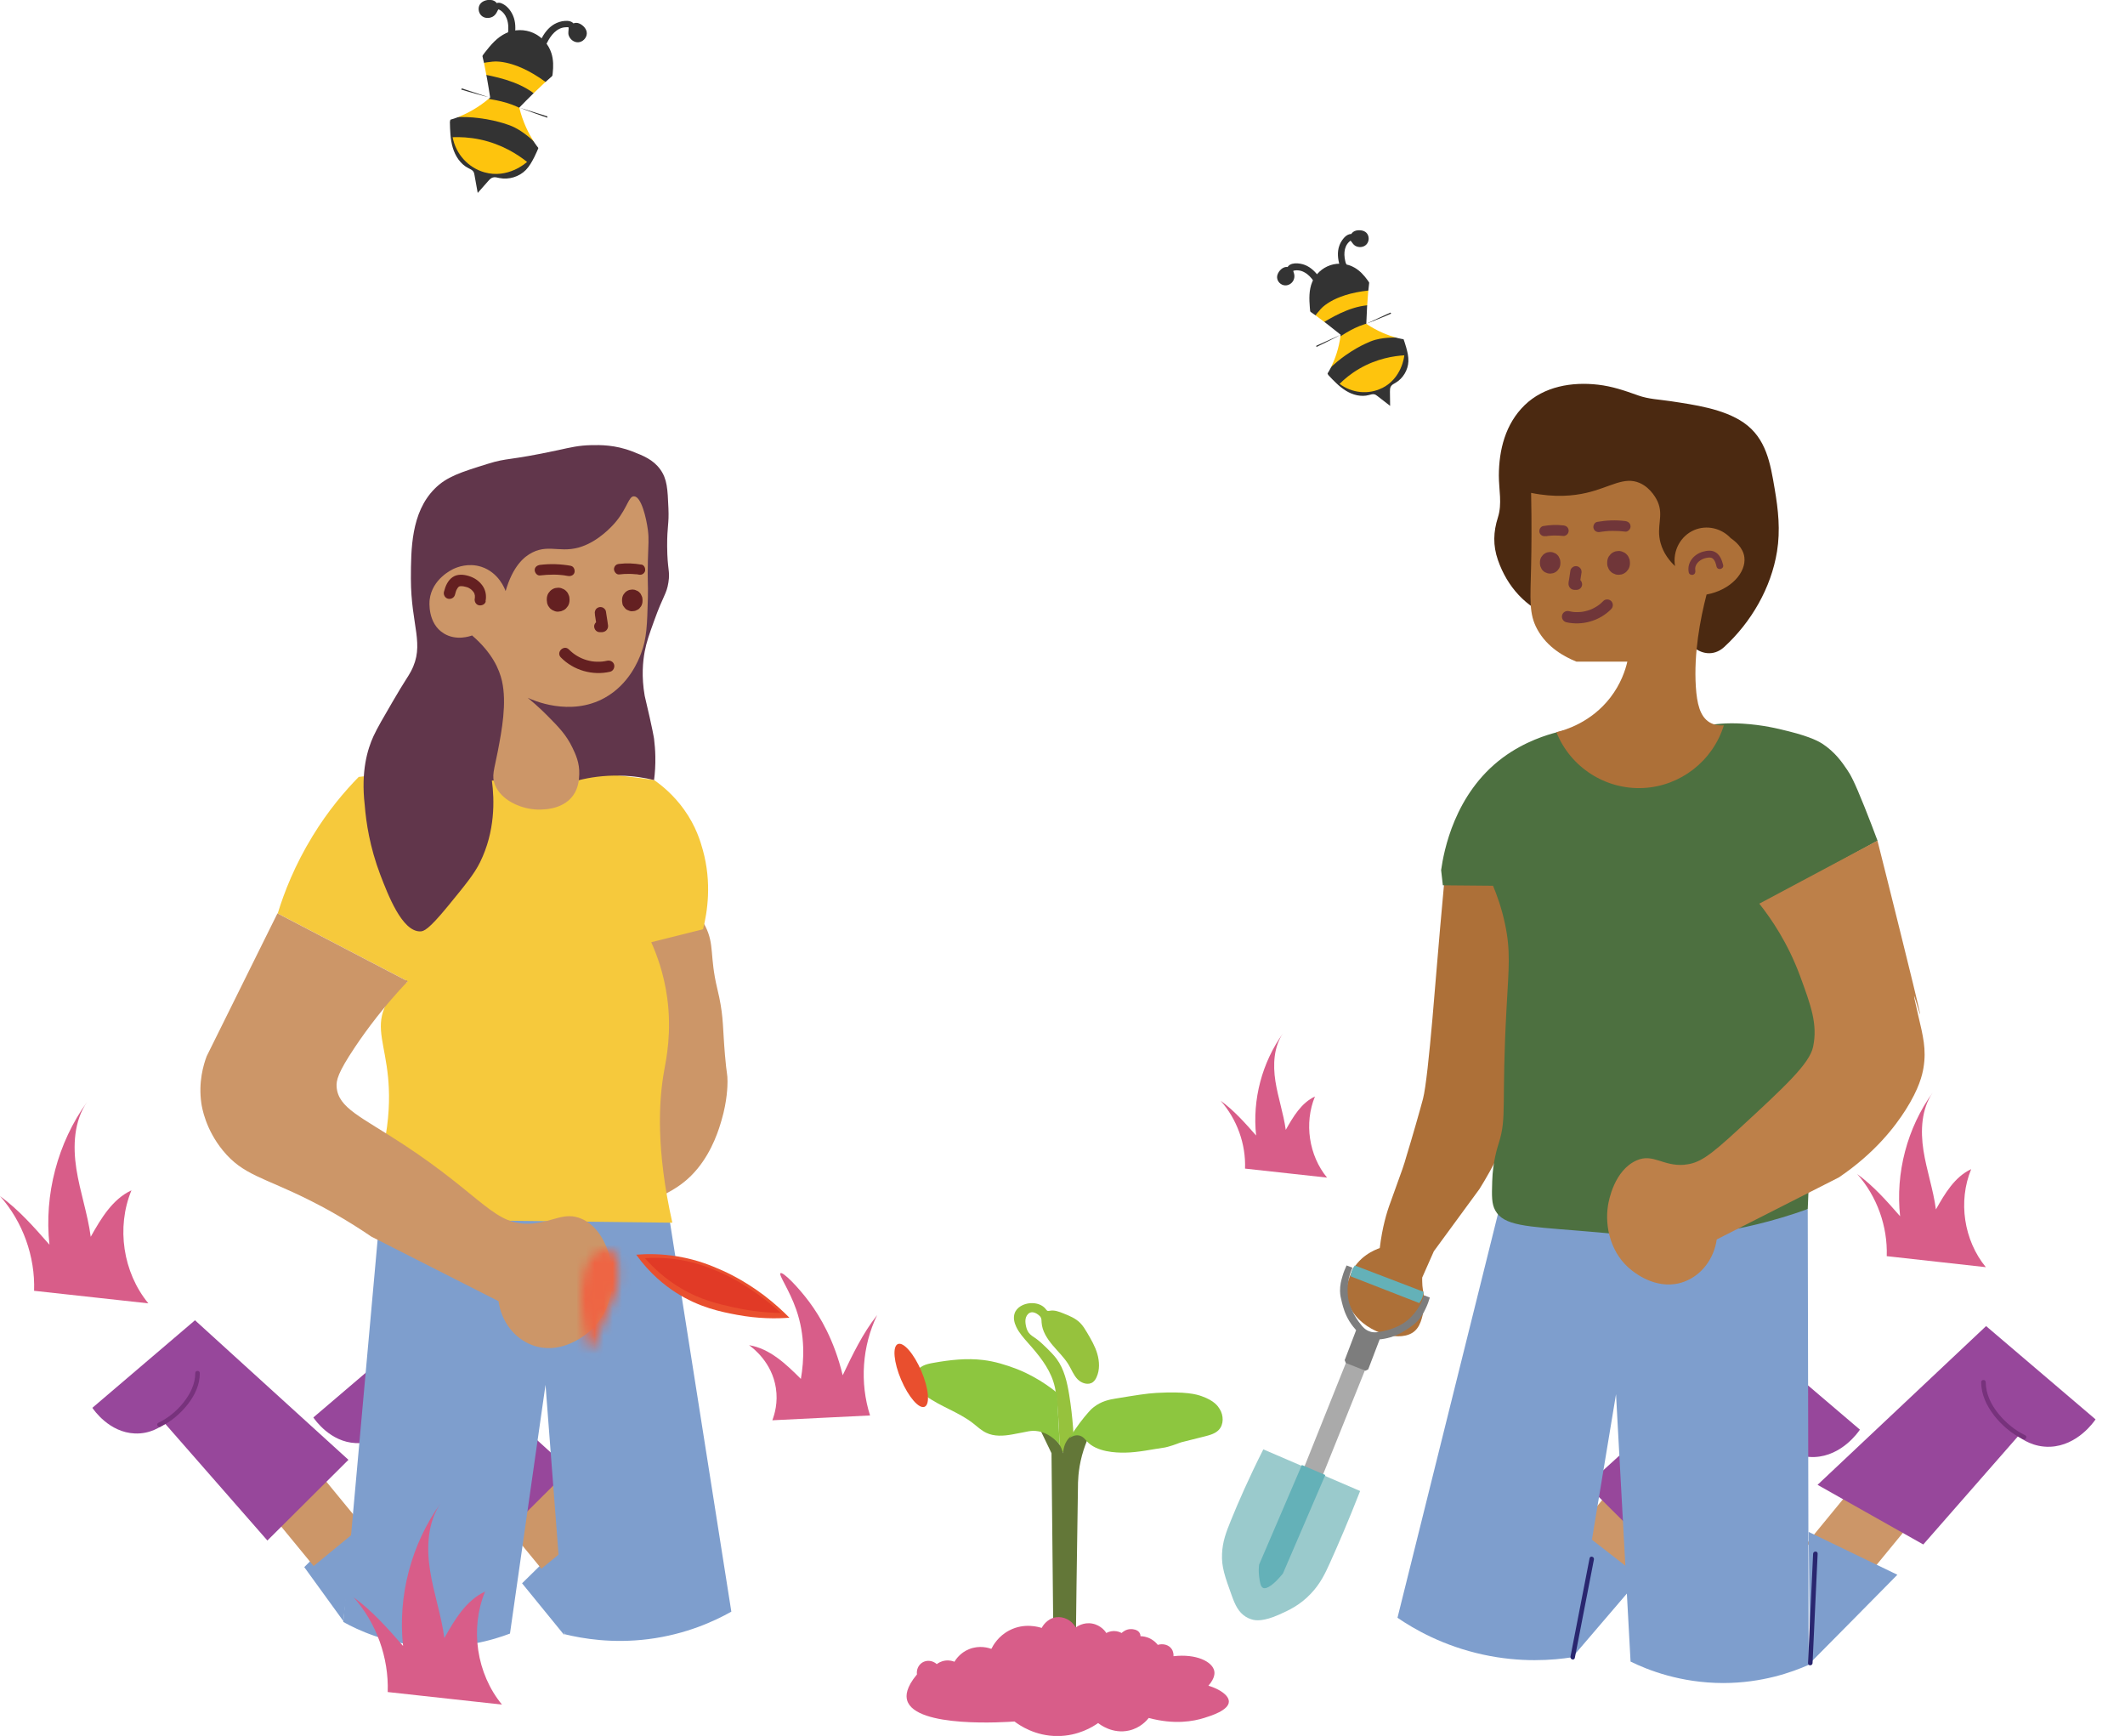 <svg viewBox="0 0 233.76 190.93" xmlns="http://www.w3.org/2000/svg" xmlns:xlink="http://www.w3.org/1999/xlink" id="Layer_1" overflow="hidden"><defs><filter id="drop-shadow-1" x="-10%" y="-10%" width="120%" height="120%" filterUnits="userSpaceOnUse" primitiveUnits="userSpaceOnUse"><feOffset dx="2" dy="0"/><feGaussianBlur result="blur" stdDeviation="1 1"/><feFlood flood-opacity="0.23"/><feComposite in2="blur" operator="in" k1="0" k2="0" k3="0" k4="0"/><feComposite in="SourceGraphic" operator="over" k1="0" k2="0" k3="0" k4="0"/></filter><filter id="drop-shadow-2" x="-10%" y="-10%" width="120%" height="120%" filterUnits="userSpaceOnUse" primitiveUnits="userSpaceOnUse"><feOffset dx="2" dy="0"/><feGaussianBlur result="blur-2" stdDeviation="1 1"/><feFlood flood-opacity="0.23"/><feComposite in2="blur-2" operator="in" k1="0" k2="0" k3="0" k4="0"/><feComposite in="SourceGraphic" operator="over" k1="0" k2="0" k3="0" k4="0"/></filter><filter id="luminosity-invert" color-interpolation-filters="sRGB" x="-10%" y="-10%" width="120%" height="120%" filterUnits="userSpaceOnUse" primitiveUnits="userSpaceOnUse"><feColorMatrix type="matrix" values="-1 0 0 0 1 0 -1 0 0 1 0 0 -1 0 1 0 0 0 1 0 "/></filter><mask maskUnits="userSpaceOnUse" x="61.91" y="137.41" width="4.51" height="11.5" id="mask"><g filter="url(#luminosity-invert)"><g filter="url(#luminosity-noclip)"><path d="M62.92 148.91 66.41 140.62C66.51 138.94 65.84 137.66 64.96 137.44 64.4 137.3 63.84 137.63 63.68 137.72 63.04 138.09 62.62 138.73 62.28 139.85 62.08 140.52 61.63 142.3 62.16 145.65 62.29 146.46 62.51 147.58 62.92 148.9Z" fill="#FFFFFF"/></g></g></mask></defs><path d="M95.71 155.68C94.56 152.08 94.84 148.04 96.49 144.64 94.91 146.64 93.8 148.96 92.7 151.26 91.77 147.41 90.23 144.82 89.02 143.19 87.76 141.5 86.12 139.85 85.86 140.03 85.62 140.21 86.83 141.85 87.59 144.04 88.59 146.9 88.45 149.62 88.1 151.66 86.47 150.03 84.68 148.32 82.4 147.95 82.86 148.28 84.92 149.85 85.35 152.66 85.6 154.25 85.21 155.55 84.96 156.21" fill="#D85D89"/><path d="M136.96 128.53C137.06 125.82 136.07 123.09 134.27 121.06 135.75 122.13 136.97 123.52 138.18 124.89 137.75 120.94 138.83 116.85 141.15 113.63 140.11 115.13 140.02 117.11 140.3 118.91 140.58 120.71 141.19 122.46 141.44 124.27 142.25 122.83 143.15 121.3 144.65 120.6 143.45 123.52 143.98 127.08 145.98 129.52" fill="#D85D89"/><path d="M207.55 138.16C207.66 134.88 206.48 131.58 204.3 129.13 206.09 130.43 207.56 132.1 209.02 133.77 208.5 129 209.8 124.05 212.61 120.16 211.36 121.98 211.25 124.36 211.59 126.54 211.93 128.72 212.67 130.83 212.96 133.02 213.94 131.28 215.03 129.43 216.84 128.59 215.38 132.12 216.03 136.42 218.45 139.37" fill="#D85D89"/><path d="M3.75 141.97C3.88 138.19 2.51 134.38 0 131.55 2.06 133.05 3.76 134.98 5.44 136.9 4.84 131.4 6.34 125.69 9.58 121.2 8.13 123.3 8.01 126.04 8.4 128.56 8.79 131.08 9.65 133.51 9.98 136.03 11.11 134.02 12.37 131.89 14.46 130.92 12.78 134.99 13.52 139.95 16.32 143.35" fill="#D85D89"/><g filter="url(#drop-shadow-1)"><g><rect x="172.63" y="163.24" width="7.43" height="10.46" fill="#CC9668" transform="matrix(-0.773 -0.635 0.635 -0.773 205.59 410.6)"/><g><path d="M182.08 172.8C178.91 169.65 175.74 166.49 172.57 163.34 178.57 157.89 184.56 152.43 190.56 146.98 194.57 150.4 198.59 153.82 202.6 157.24 202.42 157.51 200.61 160.12 197.63 160.25 195.8 160.33 194.52 159.43 194.08 159.09 190.08 163.66 186.08 168.23 182.07 172.8Z" fill="#97479B"/><path d="M191.23 158.1C190.05 157.54 189.03 156.68 188.2 155.64 187.39 154.63 186.76 153.4 186.77 152.04" fill="#97479B"/></g><path d="M170.97 182.27 178.47 173.51 172.87 169.15" fill="#7E9ECD"/><path d="M167.94 97.44C168.18 102.54 166.71 116.8 165.3 121.08 163.92 125.24 162.17 128.49 160.75 130.77 159.08 133.05 157.4 135.33 155.73 137.62 155.3 138.58 154.88 139.55 154.45 140.51 154.45 140.61 154.44 140.76 154.45 140.94 154.45 141.61 154.58 142.11 154.6 142.28 154.72 143.21 154.65 144.15 154.4 145.02 154.25 145.53 154.03 146.04 153.62 146.4 152.86 147.07 151.61 147.08 150.51 146.8 149.01 146.41 147.58 145.49 146.77 144.23 145.62 142.46 146.33 140.77 146.54 140.24 147.33 138.18 149.32 137.43 149.78 137.27 150.06 134.96 150.55 133.32 150.97 132.21 151.18 131.65 151.62 130.41 152.27 128.59 152.47 128.02 152.6 127.57 152.69 127.25 153.33 125.17 154.23 122.02 154.54 120.84 155.17 118.41 156.03 106.22 156.42 102.05 156.65 99.58 156.83 97.54 156.95 96.17" fill="#AD7038"/><rect x="199.74" y="161.8" width="7.43" height="11.74" fill="#CC9668" transform="matrix(-0.773 -0.635 0.635 -0.773 254.15 426.38)"/><g><path d="M209.57 169.87C205.69 167.68 201.82 165.49 197.94 163.31 204.12 157.49 210.3 151.67 216.48 145.85 220.49 149.27 224.51 152.69 228.52 156.11 228.34 156.38 226.53 158.99 223.55 159.12 221.72 159.2 220.44 158.3 220 157.96 216.52 161.93 213.04 165.9 209.57 169.87Z" fill="#97479B"/><path d="M220.78 157.86C219.63 157.3 218.64 156.48 217.83 155.48 217.02 154.48 216.45 153.31 216.44 152.02 216.44 151.7 215.94 151.7 215.94 152.02 215.94 153.38 216.54 154.62 217.36 155.68 218.18 156.74 219.28 157.68 220.53 158.29 220.82 158.43 221.07 158 220.78 157.86L220.78 157.86Z" fill="#77327C"/></g><path d="M196.86 132.99C196.89 149.7 196.93 166.4 196.96 183.11 195.12 183.93 191.83 185.1 187.59 185.11 182.84 185.11 179.23 183.66 177.37 182.75 176.84 172.95 176.3 163.14 175.77 153.34 174.17 162.98 172.57 172.63 170.98 182.27 168.81 182.61 165.3 182.89 161.13 181.98 156.76 181.03 153.57 179.19 151.73 177.93 155.52 162.71 159.3 147.5 163.09 132.28L196.87 133Z" fill="#7E9ECD"/><path d="M171.24 182.34C171.94 178.73 172.64 175.12 173.34 171.52 173.4 171.21 172.92 171.07 172.86 171.39 172.16 175 171.46 178.61 170.76 182.21 170.7 182.52 171.18 182.66 171.24 182.34L171.24 182.34Z" fill="#29266F"/><path d="M156.53 95.7C156.82 93.66 157.98 87.3 163.3 83.34 165.76 81.51 168.28 80.8 169.22 80.55 173.19 79.48 174.44 80.58 181.03 80.34 184.84 80.2 186.12 79.37 189.7 79.59 191.92 79.73 193.48 80.11 194.79 80.44 197.32 81.07 198.2 81.63 198.47 81.8 199.87 82.72 200.64 83.84 201.2 84.67 201.55 85.18 201.94 85.84 203.11 88.76 203.66 90.14 204.14 91.39 204.54 92.47 200.51 94.68 196.47 96.89 192.44 99.09 196.02 104.32 198.24 110.48 198.83 116.79 198.91 117.67 198.96 118.58 198.73 119.44 198.52 120.21 198.2 120.78 198 121.09 197.92 121.21 197.87 121.29 197.86 121.3 197.51 121.81 197.16 125.09 196.86 132.98 189.07 135.77 182.86 136.11 179.34 136.06 177.5 136.03 178.72 135.93 171.52 135.35 165.87 134.89 163.41 134.81 162.49 133.14 162.08 132.4 162.1 131.57 162.15 129.93 162.21 127.74 162.75 126.12 162.88 125.7 163.79 122.83 163.14 121.52 163.73 110.82 163.97 106.43 164.19 104.61 163.56 101.63 163.18 99.82 162.64 98.38 162.24 97.42 160.4 97.4 158.56 97.38 156.72 97.37" fill="#4D7040"/><g><path d="M169.46 65.5C167.27 64.75 165.74 62.74 165.08 60.59 164.87 59.89 164.73 59.15 164.89 58.43 164.99 57.98 165.21 57.56 165.34 57.12 165.64 56.14 165.52 55.09 165.44 54.07 165.32 52.45 165.31 50.79 165.77 49.23 166.23 47.67 167.23 46.19 168.71 45.43 169.56 44.99 170.52 44.8 171.48 44.74 173.17 44.62 174.88 44.88 176.45 45.47 177.05 45.7 177.64 45.98 178.26 46.13 178.73 46.25 179.22 46.29 179.7 46.35 181.85 46.59 183.98 47.01 186.05 47.59 187.05 47.87 188.08 48.21 188.84 48.89 189.91 49.84 190.19 51.1 190.4 52.26 191.13 56.21 191.5 58.18 190.86 60.96 189.81 65.53 187.02 68.35 185.87 69.39" fill="#4B2911"/><path d="M170.12 63.09C168.8 62.59 167.89 61.23 167.49 59.93 167.17 58.89 167.71 58.18 167.89 57.15 168.09 55.96 167.99 54.83 167.92 53.63 167.81 51.79 167.79 49.67 169.13 48.23 170.34 46.91 172.67 47.06 174.26 47.42 175.23 47.64 176.12 48.05 177.06 48.38 178.11 48.74 179.22 48.78 180.3 48.93 182.33 49.21 184.7 49.53 186.58 50.39 188.14 51.1 188.11 53.42 188.36 54.88 188.61 56.34 188.81 58.01 188.65 59.33 188.25 62.63 186.45 65.49 184.12 67.63 181.79 69.77 185.29 73.34 187.66 71.17 190.64 68.44 192.83 64.67 193.48 60.66 193.86 58.32 193.62 56.08 193.22 53.75 192.75 50.98 192.3 48.21 189.82 46.49 187.59 44.95 184.37 44.52 181.75 44.12 180.55 43.94 179.34 43.9 178.2 43.49 176.72 42.96 175.36 42.49 173.79 42.31 170.93 41.98 167.85 42.49 165.72 44.56 163.59 46.63 162.89 49.5 162.88 52.3 162.88 53.85 163.26 55.4 162.78 56.9 162.27 58.5 162.22 59.99 162.78 61.6 163.81 64.55 165.85 66.81 168.79 67.92 170.05 68.4 171.53 67.39 171.87 66.17 172.26 64.77 171.39 63.57 170.12 63.09L170.12 63.09Z" fill="#4B2911"/></g><g><path d="M179.66 72.77 171.41 72.77C170.12 72.25 168.2 71.22 167.11 69.22 166.18 67.52 166.34 66.03 166.43 62.19 166.47 60.37 166.5 57.63 166.43 54.21 169.08 54.75 171.11 54.53 172.5 54.21 175.14 53.6 176.63 52.37 178.37 53.12 179.68 53.69 180.28 55.02 180.35 55.17 181.05 56.78 180.16 57.86 180.67 59.72 180.99 60.89 181.7 61.73 182.26 62.26 181.98 60.58 182.87 58.94 184.37 58.3 185.73 57.72 187.35 58.07 188.39 59.19 188.8 59.47 189.76 60.2 189.89 61.3 190.09 62.92 188.46 64.88 185.73 65.39 185.02 68.13 184.32 71.87 184.55 75.52 184.67 77.38 185 78.82 186.08 79.46 186.63 79.78 187.22 79.81 187.63 79.78 186.41 83.71 182.85 86.47 178.76 86.67 174.61 86.87 170.76 84.4 169.21 80.53 170.2 80.29 173.03 79.45 175.13 76.74 176.3 75.23 176.8 73.71 177.02 72.75" fill="#AD7038"/><path d="M174.8 61.93C174.8 61.93 174.8 61.95 174.8 61.97 174.8 62.14 174.83 62.3 174.91 62.45 174.96 62.6 175.05 62.74 175.17 62.85 175.28 62.97 175.42 63.06 175.57 63.11 175.72 63.19 175.88 63.22 176.05 63.22L176.38 63.18C176.59 63.12 176.78 63.01 176.93 62.86L177.13 62.61C177.24 62.42 177.3 62.2 177.3 61.98 177.3 61.94 177.3 61.89 177.3 61.85 177.3 61.68 177.27 61.52 177.19 61.37 177.14 61.22 177.05 61.08 176.93 60.97 176.82 60.85 176.68 60.76 176.53 60.71 176.38 60.63 176.22 60.6 176.05 60.6L175.72 60.64C175.51 60.7 175.32 60.81 175.17 60.96L174.97 61.21C174.86 61.4 174.8 61.62 174.8 61.84 174.8 61.88 174.8 61.93 174.8 61.97L177.3 61.97C177.3 61.97 177.3 61.95 177.3 61.93 177.3 61.76 177.27 61.6 177.19 61.45 177.14 61.3 177.05 61.16 176.93 61.05 176.82 60.93 176.68 60.84 176.53 60.79 176.38 60.71 176.22 60.68 176.05 60.68L175.72 60.72C175.51 60.78 175.32 60.89 175.17 61.04L174.97 61.29C174.86 61.48 174.8 61.7 174.8 61.92L174.8 61.92Z" fill="#703639"/><path d="M168.06 58.98C168.14 58.97 168.22 58.96 168.3 58.94 168.12 58.97 168.3 58.94 168.33 58.94 168.36 58.94 168.41 58.94 168.44 58.93 168.63 58.91 168.81 58.9 169 58.9 169.33 58.9 169.65 58.91 169.98 58.95 170.12 58.97 170.29 58.87 170.39 58.78 170.49 58.68 170.56 58.52 170.56 58.37 170.56 58.22 170.5 58.07 170.39 57.96 170.27 57.85 170.14 57.81 169.98 57.79 169.24 57.7 168.49 57.73 167.75 57.86 167.62 57.88 167.47 58.01 167.41 58.12 167.34 58.24 167.31 58.42 167.35 58.56 167.45 58.88 167.74 59.02 168.06 58.96L168.06 58.96Z" fill="#703639"/><path d="M174 58.51C174.11 58.49 174.23 58.47 174.34 58.46 174.2 58.48 174.42 58.46 174.45 58.45 174.5 58.45 174.56 58.44 174.61 58.43 174.87 58.4 175.14 58.39 175.4 58.39 175.86 58.39 176.33 58.41 176.79 58.47 177.09 58.51 177.38 58.18 177.37 57.89 177.35 57.55 177.12 57.36 176.79 57.31 175.76 57.18 174.72 57.22 173.7 57.4 173.4 57.45 173.21 57.83 173.3 58.11 173.4 58.43 173.69 58.57 174.01 58.51L174.01 58.51Z" fill="#703639"/><path d="M170.76 62.7 170.62 63.64C170.59 63.85 170.52 64.08 170.55 64.3 170.57 64.47 170.66 64.62 170.79 64.73 170.91 64.83 171.05 64.87 171.2 64.88 171.27 64.88 171.34 64.88 171.42 64.88 171.58 64.88 171.75 64.81 171.86 64.7 171.97 64.59 172.05 64.41 172.04 64.26 172.03 64.11 171.98 63.93 171.86 63.82 171.74 63.71 171.59 63.64 171.42 63.64 171.35 63.64 171.28 63.64 171.2 63.64L171.37 63.66 171.35 63.66C171.35 63.66 171.45 63.7 171.5 63.72L171.48 63.72C171.55 63.78 171.63 63.86 171.7 63.93L171.7 63.91C171.72 64.02 171.75 64.12 171.78 64.23 171.78 64.22 171.78 64.2 171.78 64.19L171.76 64.36 171.96 63.06C171.99 62.98 171.99 62.89 171.97 62.81 171.97 62.73 171.94 62.65 171.9 62.58 171.82 62.45 171.68 62.33 171.53 62.29 171.37 62.25 171.19 62.26 171.05 62.35 170.92 62.43 170.79 62.57 170.76 62.72L170.76 62.72Z" fill="#703639"/><path d="M184.5 62.77C184.36 62.1 184.93 61.58 185.52 61.41 185.79 61.33 186.16 61.26 186.38 61.41 186.66 61.61 186.75 62 186.83 62.32 186.96 62.79 187.68 62.59 187.55 62.12 187.41 61.61 187.24 61.11 186.79 60.79 186.34 60.47 185.79 60.55 185.32 60.68 184.32 60.97 183.55 61.88 183.77 62.96 183.81 63.16 184.04 63.27 184.23 63.22 184.44 63.16 184.53 62.96 184.49 62.76L184.49 62.76Z" fill="#703639"/><path d="M170.26 68.43C172.03 68.84 173.96 68.3 175.24 66.99 175.48 66.75 175.48 66.35 175.24 66.11 175 65.87 174.59 65.87 174.36 66.11 174.08 66.4 173.89 66.55 173.56 66.75 173.4 66.85 173.23 66.93 173.06 67.01 172.96 67.05 173.13 66.98 173.03 67.02 172.99 67.04 172.95 67.05 172.91 67.07 172.82 67.1 172.72 67.13 172.63 67.16 172.24 67.27 172.01 67.31 171.66 67.32 171.24 67.34 170.98 67.31 170.61 67.22 170.28 67.14 169.93 67.32 169.84 67.66 169.75 67.98 169.95 68.35 170.28 68.43L170.28 68.43Z" fill="#703639"/><path d="M167.4 61.93C167.4 61.93 167.4 61.95 167.4 61.97 167.4 62.12 167.43 62.27 167.5 62.4 167.55 62.54 167.62 62.66 167.73 62.76 167.83 62.87 167.95 62.95 168.09 62.99 168.22 63.06 168.37 63.09 168.52 63.09L168.82 63.05C169.01 63 169.18 62.9 169.32 62.76L169.5 62.53C169.6 62.35 169.65 62.17 169.65 61.96 169.65 61.92 169.65 61.87 169.65 61.83 169.65 61.68 169.62 61.53 169.55 61.4 169.5 61.26 169.43 61.14 169.32 61.04 169.22 60.93 169.1 60.85 168.96 60.81 168.83 60.74 168.68 60.71 168.53 60.71L168.23 60.75C168.04 60.8 167.87 60.9 167.73 61.04L167.55 61.27C167.45 61.45 167.4 61.63 167.4 61.84 167.4 61.88 167.4 61.93 167.4 61.97L169.65 61.97C169.65 61.97 169.65 61.95 169.65 61.93 169.65 61.78 169.62 61.63 169.55 61.5 169.5 61.36 169.43 61.24 169.32 61.14 169.22 61.03 169.1 60.95 168.96 60.91 168.83 60.84 168.68 60.81 168.53 60.81L168.23 60.85C168.04 60.9 167.87 61 167.73 61.14L167.55 61.37C167.45 61.55 167.4 61.73 167.4 61.94L167.4 61.94Z" fill="#703639"/></g><path d="M183.29 128.11C180.94 128.3 179.85 126.83 178.05 127.62 175.56 128.71 174.97 132.08 174.89 132.56 174.51 134.91 175.18 137.96 177.56 139.77 178.06 140.15 180.5 142.01 183.29 140.96 185.18 140.25 186.54 138.46 186.85 136.32 191.33 134.05 195.81 131.78 200.28 129.5 204.27 126.81 206.48 123.88 207.63 122.07 209.12 119.72 209.46 118.23 209.59 117.45 209.93 115.42 209.54 113.93 209.01 111.67 207.23 104.06 211.6 120.88 207.13 102.86 206.03 98.43 205.14 94.86 204.53 92.46 200.2 94.77 195.87 97.08 191.53 99.39 192.85 101.05 194.67 103.71 196.01 107.33 197.21 110.59 197.97 112.66 197.45 115.13 197.06 116.98 194.44 119.42 189.22 124.23 186.03 127.17 184.91 127.97 183.28 128.1Z" fill="#BD8049"/><path d="M197.1 182.93C200.31 179.69 203.52 176.45 206.72 173.2 203.47 171.63 200.21 170.06 196.96 168.49" fill="#7E9ECD"/><path d="M197.39 182.92C197.58 178.91 197.77 174.9 197.95 170.89 197.97 170.57 197.47 170.57 197.45 170.89 197.26 174.9 197.07 178.91 196.89 182.92 196.87 183.24 197.37 183.24 197.39 182.92L197.39 182.92Z" fill="#29266F"/></g><g><path d="M136.95 159.4C140.51 160.93 144.06 162.46 147.62 163.99 146.34 167.27 145.18 169.94 144.28 171.94 143.77 173.06 143.25 174.18 142.19 175.29 140.98 176.57 139.76 177.11 138.72 177.58 136.95 178.37 136.12 178.23 135.75 178.13 135.39 178.03 135.14 177.88 135.04 177.82 134.25 177.33 133.87 176.52 133.51 175.52 132.74 173.39 132.36 172.32 132.43 170.89 132.49 169.55 132.87 168.54 133.4 167.24 134.21 165.24 135.37 162.58 136.97 159.41Z" fill="#9ACACC"/><path d="M141.41 161.51 146.25 149.42 148.34 150.24 143.48 162.32 141.41 161.51Z" fill="#AAAAAA"/><path d="M141.22 161.13 143.79 162.23 139.13 173.06C138.23 174.18 137.35 174.86 136.93 174.64 136.66 174.5 136.59 174 136.51 173.4 136.44 172.86 136.47 172.4 136.51 172.08 138.08 168.42 139.65 164.77 141.22 161.11Z" fill="#64B1B8"/><path d="M148.21 150.74 146.05 149.91 145.92 149.6 147.18 146.3C146.98 146.08 146.71 145.75 146.44 145.32 145.94 144.5 145.75 143.77 145.62 143.26 145.5 142.78 145.42 142.46 145.41 141.99 145.4 141.34 145.54 140.83 145.67 140.39 145.8 139.93 145.97 139.52 146.13 139.18L146.78 139.43C146.6 139.82 146.38 140.39 146.29 141.13 146.18 142 146.29 142.66 146.31 142.81 146.44 143.57 146.72 144.09 146.95 144.56 146.95 144.56 147.27 145.18 147.83 145.84 147.95 145.98 148.13 146.17 148.4 146.32 148.49 146.37 148.64 146.44 148.83 146.49 149.14 146.56 149.39 146.54 149.58 146.51 150.44 146.4 151.09 146.15 151.09 146.15 151.58 145.97 152.13 145.76 152.74 145.28 152.86 145.19 153.38 144.77 153.88 144.05 154.3 143.44 154.52 142.87 154.64 142.46L155.29 142.71C155.18 143.08 155.04 143.49 154.83 143.92 154.63 144.34 154.39 144.81 153.95 145.28 153.63 145.62 153.36 145.81 152.95 146.09 152.52 146.38 151.89 146.8 150.97 147.08 150.49 147.22 150.07 147.29 149.77 147.31L148.51 150.61 148.21 150.76 146.05 149.93" fill="#7D7D7D"/><path d="M147.04 139.18C146.94 139.31 146.81 139.5 146.71 139.76 146.62 140.01 146.59 140.22 146.58 140.38 149.1 141.36 151.62 142.34 154.13 143.32 154.24 143.17 154.39 142.95 154.49 142.65 154.56 142.43 154.59 142.23 154.6 142.08L147.03 139.18Z" fill="#64B1B8"/></g></g><g><path d="M116.57 159.66C116.55 158.01 116.46 156.35 116.33 154.7 116.25 153.77 116.16 152.84 115.87 151.95 115.35 150.35 114.25 149.01 113.13 147.75 112.63 147.18 112.11 146.61 111.79 145.93 111.57 145.47 111.45 144.94 111.61 144.46 111.84 143.76 112.62 143.38 113.35 143.33 113.99 143.29 114.68 143.49 115.06 144.01 115.1 144.07 115.15 144.14 115.22 144.17 115.3 144.2 115.38 144.17 115.46 144.17 115.98 144.06 116.5 144.26 116.99 144.46 117.65 144.72 118.32 145 118.82 145.5 119.13 145.81 119.36 146.19 119.58 146.56 120.02 147.31 120.47 148.07 120.71 148.91 120.95 149.75 120.99 150.67 120.63 151.46 120.54 151.67 120.41 151.87 120.23 152.01 119.73 152.39 118.98 152.15 118.54 151.7 118.1 151.25 117.88 150.64 117.56 150.11 117.08 149.31 116.38 148.66 115.78 147.94 115.18 147.22 114.64 146.39 114.58 145.45 114.57 145.27 114.58 145.08 114.5 144.92 114.44 144.79 114.33 144.69 114.21 144.6 113.99 144.43 113.71 144.29 113.43 144.34 113.16 144.39 112.95 144.63 112.86 144.9 112.77 145.17 112.79 145.45 112.84 145.73 112.89 146.02 112.98 146.32 113.15 146.56 113.36 146.85 113.68 147.03 113.97 147.23 114.4 147.54 114.78 147.91 115.16 148.28 115.53 148.65 115.91 149.02 116.22 149.44 117.07 150.58 117.39 152.02 117.62 153.43 117.81 154.61 117.95 155.8 118.04 156.99 118.1 157.76 118.13 158.55 117.96 159.31 117.93 159.43 117.9 159.55 117.82 159.64 117.55 159.95 117.04 159.67 116.63 159.74" fill="#96C23D"/><g><path d="M114.47 157.34C114.87 158.17 115.27 159 115.67 159.83 115.73 166.18 115.8 172.53 115.86 178.88L118.35 180.37C118.44 171.93 118.56 165.71 118.58 163.59 118.58 163.06 118.58 161.73 119.03 160.06 119.25 159.26 119.5 158.62 119.68 158.21L118.48 157.56C118.2 157.67 117.9 157.84 117.64 158.11 116.58 159.2 117.03 160.94 117.07 161.09 117.09 160.82 117.16 159.55 116.24 158.47 115.59 157.7 114.79 157.43 114.46 157.34Z" fill="#637738"/><path d="M109.06 181.34C109.25 180.96 109.82 179.94 111.05 179.31 112.69 178.46 114.28 178.95 114.59 179.05 114.64 178.95 115.12 178.04 116.14 177.88 117 177.75 117.88 178.19 118.34 179 118.46 178.91 119.17 178.39 120.15 178.57 121.13 178.75 121.63 179.48 121.7 179.61 121.84 179.53 122.13 179.4 122.52 179.39 122.94 179.39 123.25 179.53 123.38 179.61 123.48 179.51 123.89 179.15 124.46 179.18 124.58 179.18 125.15 179.21 125.37 179.61 125.44 179.74 125.46 179.86 125.46 179.96 125.68 179.96 126.1 180 126.56 180.24 126.97 180.46 127.23 180.74 127.36 180.91 127.96 180.74 128.56 180.91 128.87 181.34 129.1 181.66 129.1 182.02 129.09 182.16 131.59 181.87 133.38 182.75 133.58 183.8 133.61 183.96 133.69 184.55 132.93 185.4 134.23 185.8 135.18 186.48 135.18 187.15 135.18 188.1 133.24 188.71 132.46 188.95 131.31 189.31 129.22 189.72 126.37 188.95 126.14 189.24 125.43 190.05 124.21 190.33 122.39 190.75 120.98 189.66 120.8 189.51 120.24 189.91 118.63 190.93 116.35 190.94 113.85 190.95 112.13 189.74 111.6 189.34 110.75 189.4 100.69 190.11 99.79 187.01 99.64 186.49 99.67 185.6 100.87 184.16 100.8 183.64 101.03 183.13 101.45 182.86 101.94 182.55 102.6 182.62 103.05 183.03 103.19 182.92 103.52 182.7 104 182.64 104.46 182.58 104.83 182.7 104.99 182.77 105.15 182.51 105.63 181.78 106.59 181.39 107.76 180.91 108.8 181.26 109.05 181.35Z" fill="#D85D89"/></g><path d="M117.66 158.15C118.46 156.86 119.17 155.97 119.68 155.39 119.89 155.15 120.06 154.96 120.31 154.77 121.17 154.09 122.08 153.93 122.67 153.83 124.98 153.45 126.13 153.26 127.21 153.2 130.5 153.02 131.63 153.36 132.19 153.56 133.62 154.07 133.98 154.67 134.17 154.97 134.61 155.67 134.64 156.67 134.07 157.27 133.68 157.68 133.09 157.84 132.54 157.98 131.68 158.2 130.81 158.42 129.95 158.63 129.75 158.68 129.23 158.92 128.49 159.12 128.35 159.16 128.24 159.19 128.16 159.2 126.68 159.41 125.22 159.75 123.73 159.77 122.78 159.78 120.62 159.72 119.54 158.5 119.37 158.31 119.12 157.96 118.68 157.88 118.28 157.81 117.92 157.98 117.68 158.14Z" fill="#8DC63F"/><path d="M116.25 153.16C115.61 152.64 114.72 151.99 113.57 151.37 113.19 151.17 112.6 150.86 111.85 150.57 110.65 150.11 109.41 149.73 108.14 149.58 106.33 149.36 104.49 149.57 102.7 149.89 102.3 149.96 101.89 150.04 101.53 150.22 101.17 150.4 100.83 150.69 100.68 151.08 100.5 151.54 100.6 152.08 100.85 152.5 101.1 152.92 101.47 153.25 101.86 153.54 103.47 154.71 105.43 155.3 107 156.51 107.49 156.89 107.94 157.33 108.5 157.59 109.37 158.01 110.39 157.94 111.34 157.77 113.13 157.46 113.36 157.28 114.21 157.42 114.85 157.53 115.68 157.87 116.57 158.88 116.47 156.97 116.37 155.06 116.27 153.15Z" fill="#8DC63F"/></g><g filter="url(#drop-shadow-2)"><g><path d="M35.76 178.28C34.33 176.31 32.9 174.33 31.47 172.36 33.39 170.45 35.31 168.54 37.23 166.63" fill="#7E9ECD"/><path d="M60.05 179.81C58.51 177.92 56.97 176.03 55.43 174.14 57.46 172.15 59.49 170.15 61.52 168.16" fill="#7E9ECD"/><g><rect x="28.2" y="160.18" width="6.97" height="11.02" fill="#CC9668" transform="matrix(0.773 -0.635 0.635 0.773 -98.01 57.81)"/><rect x="53.62" y="161.54" width="6.97" height="9.81" fill="#CC9668" transform="matrix(0.773 -0.635 0.635 0.773 -92.7 74.13)"/><g><path d="M51.72 170.5C54.69 167.54 57.67 164.58 60.64 161.62 55.01 156.5 49.39 151.39 43.76 146.27 40 149.48 36.23 152.69 32.47 155.9 32.64 156.15 34.33 158.6 37.13 158.72 38.85 158.8 40.04 157.95 40.46 157.63 44.21 161.92 47.97 166.2 51.72 170.49Z" fill="#97479B"/><path d="M43.14 156.72C44.25 156.19 45.21 155.38 45.98 154.42 46.74 153.47 47.33 152.32 47.33 151.04" fill="#97479B"/></g><g><path d="M27.41 169.44C30.38 166.48 33.36 163.52 36.33 160.56 30.7 155.44 25.08 150.33 19.45 145.21 15.69 148.42 11.92 151.63 8.16 154.84 8.33 155.09 10.02 157.54 12.82 157.66 14.54 157.74 15.73 156.89 16.15 156.57 19.9 160.86 23.66 165.14 27.41 169.43Z" fill="#97479B"/><path d="M15.67 156.91C16.84 156.34 17.85 155.48 18.65 154.46 19.45 153.44 19.98 152.29 19.98 151.02 19.98 150.7 19.48 150.7 19.48 151.02 19.48 152.22 18.92 153.33 18.18 154.26 17.44 155.19 16.5 155.96 15.42 156.49 15.13 156.63 15.38 157.06 15.67 156.92L15.67 156.92Z" fill="#77327C"/></g><path d="M70.65 105.41C70.38 102.91 70.31 100.29 69.57 97.88 68.92 95.78 67.78 93.51 66.04 92.1 65.79 91.9 65.44 92.25 65.69 92.45 67.42 93.85 68.54 96.13 69.16 98.23 69.84 100.54 69.91 103.03 70.16 105.41 70.19 105.73 70.69 105.73 70.66 105.41L70.66 105.41Z" fill="#A5842E"/><path d="M65.74 99.69C67.19 106.01 68.38 110.73 69.19 113.88 70.06 117.25 70.82 119.99 69.39 122.34 68.94 123.08 68.32 123.73 65.07 125.74 62.4 127.4 60.1 128.65 58.45 129.5 58.47 131.09 58.42 132.74 58.3 134.44 58.28 134.69 58.26 134.93 58.24 135.18 62.08 134.72 65.09 133.78 67.12 133.01 70.57 131.7 72.85 130.84 74.75 128.51 76.42 126.46 77.1 124.14 77.37 123.22 78 121.09 78.03 119.41 78.03 118.95 78.03 118.02 77.94 118.29 77.75 116.04 77.5 113.1 77.6 112 77.12 109.69 77.03 109.26 77.06 109.4 76.9 108.72 76.04 105.12 76.62 103.92 75.59 101.87 75.21 101.12 74.61 100.23 73.52 98.63 73.34 98.37 73.24 98.22 73.11 98.05 72.25 96.94 71.29 96.27 70.61 95.88" fill="#CC9668"/><path d="M43 107.87C44.55 106.06 45.63 103.9 46.13 101.58 46.2 101.27 45.72 101.13 45.65 101.45 45.17 103.69 44.14 105.78 42.65 107.52 42.44 107.76 42.79 108.12 43 107.87L43 107.87Z" fill="#A5842E"/><path d="M39.97 131.56C38.57 147.17 37.16 162.78 35.76 178.39 37.41 179.31 40.39 180.67 44.35 181.03 48.79 181.43 52.28 180.36 54.1 179.67 55.4 170.55 56.71 161.43 58.01 152.31 58.71 161.45 59.41 170.6 60.11 179.74 62.11 180.23 65.37 180.78 69.33 180.28 73.49 179.75 76.62 178.29 78.45 177.26 76.16 162.73 73.87 148.2 71.58 133.67L39.96 131.57Z" fill="#7E9ECD"/><path d="M75.34 102.19C75.8 100.37 76.33 97.12 75.31 93.47 75.06 92.57 74.57 90.88 73.25 89.04 72.11 87.45 70.84 86.41 69.95 85.79 68.74 85.61 67.51 85.45 66.26 85.31 55.93 84.13 46.26 84.38 37.46 85.45 35.91 87.03 34.08 89.18 32.39 91.95 30.43 95.15 29.26 98.14 28.55 100.47 33.33 102.96 38.1 105.45 42.88 107.94 42.07 108.46 40.9 109.38 40.28 110.88 39.35 113.12 40.35 114.98 40.69 118.5 40.83 119.96 40.9 122.16 40.42 124.95L37.68 134.07 71.96 134.48C70.18 126.51 70.44 121.18 71.07 117.71 71.29 116.48 71.92 113.53 71.39 109.7 71.03 107.08 70.25 105 69.64 103.63 71.54 103.15 73.45 102.68 75.35 102.2Z" fill="#F6C93C"/><path d="M56.55 134.57C58.89 134.38 60.1 133.23 62 134.06 64.6 135.19 65.21 138.71 65.29 139.2 65.68 141.64 64.99 144.82 62.51 146.71 61.99 147.11 59.45 149.04 56.54 147.94 54.57 147.2 53.15 145.34 52.84 143.11 48.18 140.74 43.52 138.38 38.85 136.01 36.05 134.1 33.63 132.79 31.94 131.95 27.01 129.49 24.73 129.25 22.52 126.54 20.6 124.19 20.22 121.82 20.15 121.35 19.81 119.01 20.38 117.11 20.74 116.16 23.33 110.93 25.93 105.69 28.52 100.46 33.3 102.95 38.07 105.44 42.85 107.93 40.24 110.68 38.36 113.21 37.06 115.15 35.14 118.01 34.98 118.84 35.03 119.55 35.21 121.87 37.7 122.81 42.36 125.86 51.2 131.65 52.39 134.9 56.53 134.57Z" fill="#CC9668"/><path d="M69.95 85.79C70.05 85.03 70.11 84.16 70.09 83.2 70.08 82.5 70.02 81.85 69.95 81.26 69.95 81.26 69.83 80.36 68.92 76.53 68.55 74.4 68.72 72.74 68.92 71.66 69.12 70.62 69.4 69.82 69.95 68.3 70.98 65.42 71.32 65.39 71.53 64.05 71.73 62.73 71.41 62.75 71.39 60.07 71.38 57.82 71.61 57.69 71.53 55.89 71.44 53.77 71.39 52.69 70.64 51.64 69.85 50.54 68.74 50.11 67.55 49.65 65.65 48.91 64 48.94 63.02 48.96 61.67 48.99 60.8 49.2 59.39 49.51 53.81 50.71 53.9 50.31 51.64 51.02 48.66 51.95 47.14 52.42 45.81 53.76 43.21 56.38 43.21 60.42 43.2 63.63 43.2 68.85 44.78 70.88 43.2 73.85 42.86 74.49 42.53 74.87 41.21 77.14 40.17 78.92 39.49 80.09 39.08 80.98 38.43 82.4 37.69 84.82 38.12 88.52 38.27 90.46 38.68 93.17 39.83 96.2 40.68 98.41 42.22 102.46 44.22 102.44 44.61 102.44 45.13 102.27 47.24 99.7 49.19 97.32 50.17 96.13 50.81 94.83 52.48 91.44 52.4 88 52.11 85.85 55.3 85.84 58.48 85.82 61.67 85.81 62.83 85.52 64.39 85.26 66.24 85.31 67.69 85.34 68.94 85.55 69.93 85.79Z" fill="#61364B"/><path d="M67.76 54.59C68.54 54.63 69.09 56.92 69.27 58.29 69.4 59.31 69.32 59.81 69.27 61.65 69.21 63.98 69.31 64.14 69.27 65.7 69.19 68.72 69.15 70.22 68.52 71.87 68.25 72.58 67.23 75.24 64.54 76.74 60.71 78.88 56.54 76.98 56.04 76.74L55.01 75.92C56.41 76.98 57.49 77.98 58.23 78.73 59.46 79.97 60.29 80.82 60.97 82.23 61.33 82.98 61.77 83.92 61.72 85.18 61.7 85.66 61.66 86.65 61.03 87.51 59.81 89.19 57.35 89.07 56.78 89.02 55.21 88.88 53.16 88.03 52.46 86.35 52.04 85.35 52.37 84.68 52.77 82.58 53.19 80.38 53.77 77.34 53.22 74.9 52.93 73.64 52.17 71.82 49.93 69.89 49.71 69.97 48.21 70.51 46.84 69.68 45.01 68.58 45.24 66.15 45.26 65.98 45.53 63.65 47.74 62.64 47.93 62.55 48.29 62.39 49.51 61.88 50.95 62.34 52.86 62.96 53.54 64.78 53.62 65.01 54.41 62.3 55.62 61.23 56.57 60.76 58.58 59.75 59.98 61.09 62.6 59.87 64.43 59.02 65.69 57.46 65.82 57.3 67.04 55.77 67.17 54.57 67.74 54.59Z" fill="#CC9668"/><path d="M58.15 66C58.15 66 58.15 66.03 58.15 66.04L60.61 65.71 60.61 65.71C60.62 65.82 60.64 65.93 60.65 66.04 60.65 65.99 60.65 65.94 60.65 65.89 60.65 65.72 60.62 65.56 60.54 65.41 60.49 65.26 60.4 65.12 60.28 65.01 60.17 64.89 60.03 64.8 59.88 64.75 59.73 64.67 59.57 64.64 59.4 64.64L59.07 64.68C58.86 64.74 58.67 64.85 58.52 65L58.32 65.25C58.21 65.44 58.15 65.66 58.15 65.88 58.15 65.92 58.15 65.95 58.15 65.99 58.15 65.99 58.15 66.01 58.15 66.02 58.15 66.02 58.15 66.02 58.15 66.02 58.15 66.02 58.15 66.02 58.15 66.02 58.15 66.02 58.19 66.35 58.19 66.35 58.23 66.51 58.3 66.65 58.41 66.78 58.5 66.92 58.62 67.02 58.76 67.1L59.06 67.23C59.23 67.28 59.39 67.29 59.56 67.25 59.67 67.25 59.78 67.22 59.88 67.16 60.03 67.11 60.17 67.02 60.28 66.9L60.48 66.65C60.59 66.46 60.65 66.24 60.65 66.02 60.65 66.01 60.65 65.99 60.65 65.98 60.65 65.81 60.62 65.65 60.54 65.5 60.49 65.35 60.4 65.21 60.28 65.1 60.17 64.98 60.03 64.89 59.88 64.84 59.73 64.76 59.57 64.73 59.4 64.73L59.07 64.77C58.86 64.83 58.67 64.94 58.52 65.09L58.32 65.34C58.21 65.53 58.15 65.75 58.15 65.97L58.15 65.97Z" fill="#642021"/><path d="M68.56 62.1C67.75 61.96 66.93 61.92 66.12 62.02 65.96 62.04 65.83 62.07 65.71 62.19 65.61 62.29 65.54 62.45 65.54 62.6 65.55 62.88 65.8 63.22 66.12 63.18 66.48 63.14 66.84 63.11 67.2 63.12 67.41 63.12 67.61 63.13 67.81 63.15 67.85 63.15 67.89 63.15 67.94 63.16 67.97 63.16 67.99 63.16 68.02 63.16 68.08 63.16 68.07 63.16 67.99 63.16 68.07 63.15 68.18 63.19 68.26 63.2 68.42 63.23 68.56 63.22 68.7 63.14 68.82 63.07 68.93 62.93 68.96 62.8 69.02 62.52 68.88 62.15 68.56 62.09L68.56 62.09Z" fill="#642021"/><path d="M60.79 62.23C59.67 62.03 58.53 61.99 57.4 62.13 57.1 62.17 56.81 62.37 56.82 62.71 56.83 62.99 57.08 63.33 57.4 63.29 57.91 63.23 58.42 63.2 58.93 63.2 59.22 63.2 59.51 63.22 59.8 63.25 59.86 63.25 59.92 63.26 59.98 63.27 60 63.27 60.22 63.3 60.11 63.29 60.24 63.31 60.36 63.33 60.49 63.35 60.79 63.4 61.12 63.27 61.2 62.95 61.26 62.67 61.12 62.3 60.8 62.24L60.8 62.24Z" fill="#642021"/><path d="M63.44 67.58C63.51 68.06 63.59 68.54 63.66 69.01L63.64 68.84C63.64 68.84 63.64 68.87 63.64 68.88L63.73 68.56 63.73 68.58C63.8 68.51 63.87 68.43 63.94 68.36L63.92 68.36C63.92 68.36 64.02 68.33 64.07 68.31L64.05 68.31C64.11 68.31 64.16 68.3 64.22 68.29 64.14 68.29 64.06 68.29 63.98 68.29 63.82 68.29 63.65 68.36 63.54 68.47 63.43 68.58 63.35 68.76 63.36 68.91 63.38 69.25 63.63 69.53 63.98 69.53 64.06 69.53 64.13 69.53 64.21 69.53 64.51 69.52 64.79 69.34 64.87 69.03 64.92 68.86 64.87 68.69 64.85 68.52L64.81 68.25 64.65 67.22C64.63 67.08 64.48 66.92 64.36 66.85 64.23 66.77 64.03 66.74 63.88 66.79 63.73 66.84 63.58 66.93 63.51 67.08L63.45 67.23C63.42 67.34 63.42 67.45 63.45 67.56L63.45 67.56Z" fill="#642021"/><path d="M51.41 66.13C51.54 65.51 51.42 64.86 51.03 64.35 50.64 63.84 50.15 63.53 49.56 63.35 48.97 63.17 48.29 63.12 47.77 63.49 47.25 63.86 47 64.46 46.84 65.08 46.75 65.4 46.95 65.77 47.28 65.85 47.61 65.93 47.96 65.75 48.05 65.41 48.08 65.3 48.11 65.19 48.14 65.09 48.16 65.04 48.17 64.99 48.19 64.95 48.25 64.78 48.14 65.04 48.22 64.88 48.26 64.8 48.31 64.72 48.36 64.64 48.3 64.75 48.36 64.64 48.39 64.61 48.42 64.58 48.45 64.55 48.48 64.52 48.53 64.47 48.39 64.57 48.49 64.52 48.51 64.51 48.53 64.5 48.56 64.48 48.6 64.46 48.59 64.47 48.53 64.5 48.54 64.5 48.7 64.46 48.62 64.47 48.54 64.48 48.7 64.47 48.72 64.47 48.78 64.47 48.84 64.47 48.9 64.48 48.81 64.48 48.89 64.48 48.94 64.48 49.04 64.5 49.15 64.52 49.25 64.55 49.3 64.56 49.34 64.58 49.39 64.59 49.43 64.6 49.51 64.64 49.43 64.6 49.53 64.64 49.62 64.69 49.71 64.75 49.75 64.78 49.79 64.8 49.83 64.83 49.72 64.76 49.85 64.85 49.87 64.87 49.94 64.93 49.99 65 50.05 65.06 49.96 64.97 50.06 65.08 50.08 65.1 50.1 65.14 50.13 65.17 50.15 65.21 50.17 65.25 50.19 65.29 50.21 65.33 50.15 65.2 50.21 65.36 50.21 65.38 50.22 65.42 50.23 65.47 50.24 65.51 50.26 65.57 50.24 65.43 50.24 65.55 50.24 65.61 50.24 65.67 50.24 65.73 50.24 65.87 50.26 65.65 50.23 65.8 50.16 66.12 50.32 66.49 50.67 66.57 50.98 66.64 51.37 66.48 51.44 66.13L51.44 66.13Z" fill="#642021"/><path d="M64.79 72.67C64.4 72.76 64.09 72.79 63.66 72.78 63.26 72.77 62.95 72.72 62.53 72.6 61.79 72.38 61.13 71.99 60.58 71.43 60.03 70.87 59.13 71.74 59.7 72.31 61.09 73.73 63.19 74.33 65.12 73.88 65.45 73.8 65.64 73.43 65.56 73.11 65.47 72.77 65.12 72.6 64.79 72.67L64.79 72.67Z" fill="#642021"/><path d="M66.43 66.07C66.43 66.07 66.43 66.1 66.43 66.11L68.64 65.81 68.64 65.81C68.65 65.91 68.67 66.01 68.68 66.11 68.68 66.06 68.68 66.01 68.68 65.96 68.68 65.81 68.65 65.66 68.58 65.53 68.53 65.39 68.46 65.27 68.35 65.17 68.25 65.06 68.13 64.98 67.99 64.94 67.86 64.87 67.71 64.84 67.56 64.84L67.26 64.88C67.07 64.93 66.9 65.03 66.76 65.17L66.58 65.4C66.48 65.58 66.43 65.76 66.43 65.97 66.43 66.01 66.43 66.04 66.43 66.08 66.43 66.08 66.43 66.1 66.43 66.11 66.43 66.11 66.43 66.11 66.43 66.11 66.43 66.11 66.43 66.11 66.43 66.11 66.43 66.11 66.47 66.41 66.47 66.41 66.5 66.56 66.57 66.68 66.67 66.79 66.75 66.91 66.85 67.01 66.99 67.08L67.26 67.19C67.41 67.24 67.56 67.24 67.71 67.21 67.81 67.21 67.91 67.18 67.99 67.13 68.13 67.08 68.25 67.01 68.35 66.9L68.53 66.67C68.63 66.49 68.68 66.31 68.68 66.1 68.68 66.09 68.68 66.07 68.68 66.06 68.68 65.91 68.65 65.76 68.58 65.63 68.53 65.49 68.46 65.37 68.35 65.27 68.25 65.16 68.13 65.08 67.99 65.04 67.86 64.97 67.71 64.94 67.56 64.94L67.26 64.98C67.07 65.03 66.9 65.13 66.76 65.27L66.58 65.5C66.48 65.68 66.43 65.86 66.43 66.07L66.43 66.07Z" fill="#642021"/></g></g><g><g><g mask="url(#mask)"><path d="M67.97 138C67.44 136.51 66.27 135.43 64.9 135.22 63.68 135.04 62.72 135.61 62.42 135.79 61.07 136.61 60.62 138 60.17 139.39 59.56 141.25 59.58 142.81 59.6 144.05 59.63 145.72 59.89 146.97 60.04 147.7 60.3 148.92 60.73 150.48 61.52 152.21L59.84 156.2C61.47 158.11 63.11 159.4 64.31 160.21 66.28 161.54 67.96 162.2 68.39 162.37 69.42 162.77 71.01 163.36 73.19 163.51 74.83 163.62 76.19 163.44 77.11 163.25L78.32 160.38 96.71 153.46C97.55 155.14 98.62 156.11 99.41 155.92 99.65 155.86 99.81 155.71 99.91 155.62 100.73 154.81 100.32 153.17 100.08 152.25 99.7 150.74 99.02 149.75 98.37 148.82 97.71 147.87 96.96 146.79 96.37 146.95 95.98 147.06 95.83 147.68 95.72 148.14 95.42 149.4 95.72 150.56 96.05 151.36L79.9 156.96 84.81 144.95C83.4 143.5 81.43 141.82 78.79 140.43 77.45 139.72 75.25 138.59 72.13 138.14 70.44 137.9 68.99 137.93 67.95 138.01Z" fill="#EE6544"/></g><path d="M67.97 138C69.12 137.9 70.72 137.88 72.61 138.2 74.77 138.57 76.31 139.23 77.27 139.65 77.92 139.93 79.84 140.81 82.02 142.45 83.22 143.36 84.16 144.24 84.84 144.93 83.41 145.04 81.4 145.05 79.06 144.61 77.35 144.29 74.93 143.82 72.33 142.15 71.21 141.43 69.52 140.14 67.98 137.99Z" fill="#E94F2E"/><path d="M68.96 138.38C70.85 138.26 72.41 138.47 73.5 138.7 75.02 139.02 76.13 139.48 76.84 139.78 78.66 140.54 79.92 141.37 80.73 141.91 81.61 142.5 82.72 143.32 83.91 144.41 81.76 144.37 79.96 144.08 78.61 143.77 76.97 143.4 75.06 142.97 72.92 141.7 71.11 140.63 69.82 139.38 68.95 138.38Z" fill="#E13A26"/></g><ellipse cx="98.21" cy="151.32" rx="1.21" ry="3.75" fill="#E94F2E" transform="matrix(0.92 -0.392 0.392 0.92 -51.43 50.56)"/></g></g><path d="M42.65 186.1C42.78 182.32 41.41 178.51 38.9 175.68 40.96 177.18 42.66 179.11 44.34 181.03 43.74 175.53 45.24 169.82 48.48 165.33 47.03 167.43 46.91 170.17 47.3 172.69 47.69 175.21 48.55 177.64 48.88 180.16 50.01 178.15 51.27 176.02 53.36 175.05 51.68 179.12 52.42 184.08 55.22 187.48" fill="#D85D89"/><g><path d="M49.49 13.41C50.06 10.59 51.58 8.06 53.33 5.78 53.98 4.94 54.69 4.1 55.66 3.65 56.59 3.21 57.72 3.2 58.66 3.62 59.6 4.04 60.35 4.87 60.66 5.86 61.11 7.29 60.65 8.81 60.46 10.3 60.37 11.05 60.35 11.8 60.26 12.55 60.06 14.19 59.51 15.78 58.78 17.27 58.52 17.78 58.24 18.29 57.84 18.7 57.1 19.45 55.97 19.79 54.93 19.58 54.69 19.53 54.45 19.45 54.22 19.52 54 19.58 53.84 19.76 53.69 19.93 53.31 20.36 52.93 20.79 52.55 21.22 52.43 20.57 52.32 19.92 52.2 19.27 52.18 19.14 52.15 19 52.08 18.88 51.96 18.69 51.72 18.6 51.52 18.49 50.66 18.06 50.08 17.17 49.81 16.25 49.53 15.32 49.51 14.34 49.49 13.37" fill="#333333"/><path d="M51.92 8.42C52.25 8.05 52.77 8.1 53.2 8.18 55.4 8.61 57.65 9.21 59.33 10.77 59.55 10.97 59.75 11.18 59.9 11.45 60.05 10.77 60.15 10.08 60.2 9.39 60.2 9.33 60.2 9.26 60.19 9.2 60.16 9.13 60.11 9.08 60.05 9.04 56.32 6.3 54.04 6.8 54.04 6.8 53.75 6.82 53.32 6.88 52.81 7.01 52.51 7.48 52.21 7.95 51.92 8.42Z" fill="#FEC40D"/><path d="M50.7 10.57C50.53 10.9 50.35 11.3 50.2 11.77 50.07 12.18 49.98 12.56 49.92 12.89 50.99 12.84 51.9 12.89 52.61 12.98 53.9 13.13 54.87 13.4 55.37 13.55 55.81 13.68 56.24 13.83 56.65 14.04 57.31 14.38 57.77 14.75 58.09 15 58.49 15.32 58.79 15.62 59.01 15.85 59.14 15.53 59.28 15.17 59.4 14.79 59.52 14.41 59.62 14.05 59.7 13.72 59.36 13.37 58.83 12.88 58.11 12.41 56.49 11.35 54.93 11.07 53.51 10.83 52.81 10.71 51.86 10.59 50.7 10.58Z" fill="#FEC40D"/><path d="M53.28 18.95C55.87 19.69 57.86 17.92 57.98 17.81 57.01 17.03 55.25 15.86 52.8 15.34 51.65 15.1 50.62 15.06 49.79 15.09 50.14 16.94 51.5 18.44 53.28 18.95Z" fill="#FEC40D"/><path d="M57.12 11.83C57.53 13.49 58.17 14.7 58.65 15.46 58.65 15.46 59.64 17.18 61.23 18.01 61.44 18.12 61.67 18.22 61.91 18.22 62.15 18.22 62.39 18.14 62.62 18.05 63.06 17.87 63.5 17.68 63.86 17.37 64.18 17.1 64.41 16.74 64.55 16.35 64.78 15.72 64.87 14.37 64.13 14.02 63.68 13.81 63.09 13.76 62.6 13.65 61.27 13.34 59.99 12.88 58.71 12.42 58.03 12.18 57.48 11.96 57.13 11.83 59.23 9.66 60.88 8.19 61.31 7.92 61.77 7.63 62.23 7.45 62.23 7.45 62.33 7.41 62.44 7.37 62.56 7.34 64.12 6.87 65.84 7.51 67.1 8.54 67.59 8.94 68.04 9.41 68.26 10.01 68.6 10.93 68.3 11.99 67.75 12.8 67.3 13.46 66.65 14.03 65.87 14.19 65.73 14.22 65.57 14.23 65.57 14.23 64.95 14.29 64.45 14.15 64.14 14.03" fill="#FFFFFF"/><path d="M53.91 10.74C52.62 11.85 51.39 12.47 50.56 12.81 50.56 12.81 48.76 13.64 46.98 13.39 46.74 13.36 46.5 13.3 46.3 13.17 46.1 13.03 45.96 12.83 45.83 12.62 45.57 12.22 45.33 11.8 45.22 11.34 45.12 10.94 45.14 10.51 45.25 10.11 45.43 9.46 46.14 8.31 46.94 8.46 47.43 8.55 47.94 8.85 48.41 9.04 49.67 9.56 50.98 9.93 52.29 10.3 52.98 10.5 53.55 10.64 53.92 10.73 53.47 7.75 52.98 5.59 52.78 5.12 52.57 4.61 52.3 4.21 52.3 4.21 52.24 4.12 52.17 4.02 52.09 3.92 51.09 2.63 49.32 2.16 47.69 2.26 47.06 2.3 46.42 2.43 45.9 2.78 45.09 3.33 44.72 4.37 44.7 5.35 44.68 6.15 44.88 6.99 45.43 7.57 45.53 7.68 45.65 7.78 45.65 7.78 46.12 8.18 46.61 8.36 46.93 8.45" fill="#FFFFFF"/><path d="M60.17 4.72C60.57 3.91 61.23 3.04 62.22 3 62.3 3 62.47 2.97 62.55 3.02 62.55 3.02 62.52 2.96 62.55 3.03 62.56 3.06 62.55 3.1 62.55 3.13 62.55 3.41 62.47 3.65 62.57 3.92 62.73 4.35 63.15 4.68 63.62 4.65 64.09 4.62 64.52 4.2 64.55 3.71 64.58 3.22 64.17 2.79 63.76 2.6 63.26 2.36 62.66 2.63 62.66 3.23 62.66 3.72 63.04 4.2 63.55 4.24 63.81 4.26 64.07 4.16 64.2 3.92 64.35 3.62 64.16 3.31 63.91 3.13 63.69 2.97 63.37 2.9 63.16 3.13 62.95 3.36 63.04 3.79 63.37 3.85 63.57 3.89 63.77 3.8 63.83 3.59 63.88 3.41 63.77 3.17 63.57 3.13L63.54 3.13C63.61 3.18 63.69 3.24 63.76 3.3L63.78 3.33 63.78 3.5C63.76 3.56 63.72 3.61 63.69 3.67L63.71 3.65 63.54 3.75 63.59 3.75C63.52 3.74 63.46 3.74 63.39 3.74 63.42 3.74 63.45 3.77 63.48 3.78 63.53 3.78 63.48 3.84 63.48 3.76L63.53 3.57C63.61 3.55 63.63 3.53 63.59 3.53 63.59 3.53 63.57 3.53 63.56 3.53 63.55 3.5 63.46 3.46 63.44 3.42 63.41 3.37 63.41 3.33 63.39 3.27 63.37 3.27 63.36 3.28 63.35 3.3 63.36 3.3 63.38 3.3 63.39 3.31 63.43 3.35 63.52 3.38 63.56 3.42 63.62 3.47 63.68 3.52 63.72 3.58 63.78 3.66 63.81 3.75 63.75 3.84 63.61 4.06 63.33 3.93 63.26 3.72 63.2 3.55 63.28 3.36 63.28 3.18 63.28 3 63.25 2.83 63.16 2.68 62.95 2.32 62.5 2.27 62.12 2.3 61.72 2.33 61.32 2.46 60.97 2.66 60.3 3.05 59.83 3.7 59.5 4.38 59.29 4.81 59.94 5.19 60.15 4.76L60.15 4.76Z" fill="#333333"/><path d="M56.63 3.89C56.73 3.16 56.73 2.41 56.44 1.73 56.19 1.14 55.74 0.58 55.13 0.35 54.74 0.2 54.37 0.41 54.16 0.74 54.09 0.85 54.05 1 53.97 1.1 53.91 1.18 53.82 1.23 53.72 1.25 53.57 1.28 53.46 1.21 53.42 1.04 53.42 1.01 53.42 0.92 53.45 0.88 53.48 0.84 53.63 0.78 53.73 0.77 53.81 0.76 53.98 0.79 54.03 0.77 54.03 0.77 54.03 0.75 54.03 0.75 54.03 0.74 54.03 0.72 54.03 0.71L54 0.76C54 0.76 53.94 0.81 53.91 0.83 53.82 0.88 53.87 0.85 53.88 0.85 53.88 0.85 53.77 0.87 53.81 0.87 53.78 0.87 53.75 0.87 53.72 0.87 53.78 0.87 53.66 0.85 53.71 0.87 53.63 0.85 53.73 0.84 53.71 0.87L53.64 1.14C53.64 1.14 53.62 1.15 53.64 1.14 53.64 1.14 53.66 1.14 53.69 1.14 53.75 1.12 53.72 1.18 53.66 1.11L53.56 0.94 53.56 0.97C53.56 0.9 53.56 0.84 53.56 0.77L53.56 0.8C53.58 0.74 53.61 0.69 53.64 0.63L53.62 0.65 53.79 0.55 53.76 0.55C53.86 0.57 53.95 0.59 54.05 0.6L54.02 0.6C53.83 0.51 53.62 0.53 53.51 0.72 53.42 0.88 53.46 1.15 53.64 1.23 53.79 1.29 53.93 1.32 54.07 1.23 54.21 1.14 54.3 0.97 54.28 0.8 54.25 0.49 53.94 0.37 53.67 0.36 53.43 0.36 53.17 0.44 53.04 0.66 52.87 0.95 53.01 1.27 53.27 1.45 53.65 1.71 54.2 1.6 54.51 1.28 54.7 1.09 54.82 0.81 54.74 0.54 54.66 0.27 54.44 0.1 54.19 0.03 53.72-0.09 53.08 0.05 52.8 0.47 52.55 0.84 52.63 1.38 52.93 1.69 53.26 2.03 53.79 2.05 54.19 1.84 54.4 1.73 54.55 1.54 54.66 1.33 54.71 1.24 54.75 1.14 54.81 1.05 54.83 1.03 54.89 1.01 54.84 1.02 54.79 1.03 54.87 1.04 54.89 1.05 55.28 1.23 55.59 1.63 55.74 2.03 55.94 2.55 55.95 3.13 55.88 3.68 55.85 3.88 55.93 4.08 56.14 4.14 56.31 4.19 56.57 4.08 56.6 3.88L56.6 3.88Z" fill="#333333"/></g><g><path d="M146.14 41.28C144.81 39.05 144.3 36.44 144.09 33.85 144.01 32.89 143.98 31.9 144.35 31.01 144.71 30.15 145.45 29.47 146.34 29.17 147.23 28.87 148.23 28.98 149.03 29.45 150.19 30.13 150.81 31.43 151.59 32.54 151.98 33.1 152.43 33.61 152.82 34.17 153.68 35.39 154.28 36.78 154.69 38.22 154.83 38.72 154.95 39.23 154.93 39.75 154.89 40.7 154.34 41.62 153.52 42.1 153.33 42.21 153.12 42.31 153.01 42.49 152.9 42.66 152.9 42.88 152.9 43.08 152.9 43.6 152.91 44.12 152.92 44.64 152.45 44.28 151.98 43.91 151.51 43.55 151.41 43.47 151.31 43.4 151.19 43.37 150.99 43.32 150.78 43.4 150.58 43.45 149.74 43.68 148.82 43.44 148.08 42.99 147.34 42.54 146.72 41.89 146.13 41.26" fill="#333333"/><path d="M144.75 36.47C144.75 36.02 145.12 35.74 145.46 35.53 147.19 34.49 149.06 33.53 151.13 33.54 151.39 33.54 151.66 33.56 151.93 33.65 151.62 33.1 151.27 32.58 150.89 32.09 150.85 32.04 150.82 32 150.77 31.97 150.71 31.94 150.64 31.94 150.58 31.95 146.43 32.38 145.2 34.09 145.2 34.09 145.02 34.28 144.77 34.58 144.5 34.98 144.59 35.47 144.67 35.97 144.76 36.46Z" fill="#FEC40D"/><path d="M145.23 38.66C145.32 38.98 145.44 39.36 145.62 39.76 145.78 40.12 145.95 40.42 146.11 40.68 146.79 40 147.44 39.49 147.97 39.11 148.93 38.43 149.73 38.02 150.16 37.82 150.53 37.64 150.91 37.48 151.31 37.37 151.95 37.2 152.49 37.16 152.85 37.14 153.31 37.11 153.7 37.13 153.98 37.14 153.87 36.84 153.75 36.53 153.6 36.19 153.45 35.86 153.3 35.57 153.15 35.29 152.71 35.26 152.06 35.25 151.29 35.38 149.57 35.65 148.36 36.41 147.26 37.11 146.72 37.45 146.01 37.95 145.23 38.64Z" fill="#FEC40D"/><path d="M152.03 42.69C154.21 41.61 154.47 39.22 154.48 39.08 153.36 39.15 151.47 39.42 149.52 40.56 148.61 41.09 147.89 41.69 147.36 42.22 148.72 43.24 150.53 43.43 152.03 42.68Z" fill="#FEC40D"/><path d="M150.29 35.61C151.57 36.47 152.73 36.89 153.51 37.11 153.51 37.11 155.21 37.67 156.78 37.25 156.99 37.2 157.2 37.12 157.36 36.98 157.53 36.84 157.63 36.63 157.73 36.44 157.92 36.06 158.09 35.66 158.15 35.23 158.2 34.86 158.14 34.48 158 34.13 157.77 33.57 157.01 32.61 156.31 32.83 155.88 32.96 155.45 33.29 155.06 33.51 153.99 34.11 152.85 34.58 151.71 35.05 151.11 35.3 150.61 35.49 150.3 35.61 150.39 32.89 150.6 30.91 150.73 30.46 150.86 29.99 151.06 29.59 151.06 29.59 151.11 29.5 151.15 29.41 151.21 29.31 151.97 28.05 153.51 27.44 154.98 27.36 155.55 27.33 156.14 27.38 156.64 27.64 157.42 28.05 157.87 28.94 157.99 29.81 158.09 30.52 157.99 31.3 157.57 31.88 157.49 31.99 157.39 32.09 157.39 32.09 157.01 32.5 156.59 32.71 156.31 32.82" fill="#FFFFFF"/><path d="M147.48 36.82C147.29 38.35 146.84 39.51 146.49 40.24 146.49 40.24 145.79 41.89 144.45 42.8 144.27 42.92 144.08 43.03 143.87 43.06 143.65 43.09 143.43 43.04 143.22 42.98 142.81 42.87 142.39 42.74 142.04 42.5 141.73 42.29 141.48 42 141.31 41.66 141.04 41.12 140.81 39.92 141.44 39.53 141.82 39.29 142.35 39.18 142.77 39.03 143.93 38.61 145.03 38.06 146.13 37.52 146.71 37.23 147.18 36.98 147.48 36.82 145.37 35.1 143.74 33.96 143.32 33.76 142.88 33.55 142.45 33.44 142.45 33.44 142.35 33.41 142.25 33.39 142.14 33.37 140.69 33.12 139.22 33.87 138.2 34.93 137.8 35.34 137.45 35.81 137.32 36.37 137.11 37.23 137.49 38.15 138.07 38.82 138.54 39.37 139.18 39.81 139.9 39.87 140.03 39.88 140.18 39.87 140.18 39.87 140.74 39.85 141.17 39.68 141.44 39.54" fill="#FFFFFF"/><path d="M148.05 28.97C147.82 28.18 147.76 27.2 148.42 26.59 148.47 26.55 148.53 26.48 148.59 26.46 148.6 26.46 148.52 26.45 148.55 26.46 148.58 26.48 148.61 26.51 148.63 26.54 148.77 26.71 148.87 26.9 149.06 27.02 149.43 27.25 149.96 27.23 150.28 26.92 150.6 26.61 150.65 26.11 150.42 25.74 150.16 25.33 149.61 25.27 149.18 25.36 148.65 25.48 148.35 26.05 148.73 26.5 149 26.83 149.5 26.94 149.89 26.74 150.14 26.61 150.33 26.33 150.27 26.04 150.21 25.77 149.94 25.63 149.68 25.63 149.4 25.63 149.07 25.75 149.02 26.06 148.96 26.41 149.35 26.7 149.66 26.5 150.07 26.25 149.69 25.6 149.28 25.85L149.26 25.85C149.36 25.85 149.45 25.84 149.55 25.83L149.52 25.83C149.58 25.86 149.63 25.89 149.69 25.92L149.71 25.95 149.76 26.14 149.76 26.11C149.74 26.17 149.73 26.24 149.71 26.3L149.73 26.27 149.6 26.4C149.69 26.33 149.62 26.39 149.62 26.39 149.62 26.39 149.69 26.39 149.64 26.39 149.66 26.39 149.68 26.38 149.67 26.39L149.67 26.39C149.76 26.42 149.75 26.37 149.65 26.23L149.59 26.06C149.59 26.06 149.55 26.1 149.56 26.09 149.56 26.09 149.58 26.09 149.58 26.09 149.53 26.12 149.5 26.11 149.48 26.11 149.47 26.11 149.3 26.03 149.31 26.02 149.35 26 149.31 26.13 149.31 26.13 149.31 26.12 149.38 26.1 149.41 26.1 149.5 26.08 149.61 26.08 149.71 26.1 149.73 26.1 149.79 26.12 149.79 26.12 149.82 26.14 149.83 26.16 149.84 26.17 149.89 26.28 149.84 26.4 149.72 26.43 149.66 26.45 149.59 26.43 149.52 26.41 149.45 26.39 149.39 26.28 149.34 26.21 149.14 25.93 148.86 25.67 148.48 25.75 148.2 25.81 147.94 26.03 147.77 26.25 147.58 26.49 147.43 26.74 147.33 27.03 147.08 27.72 147.17 28.5 147.37 29.19 147.5 29.65 148.23 29.46 148.09 28.99L148.09 28.99Z" fill="#333333"/><path d="M145.17 30.55C144.75 29.95 144.23 29.41 143.54 29.14 142.98 28.92 141.83 28.78 141.58 29.51 141.52 29.69 141.53 29.89 141.58 30.07 141.61 30.2 141.68 30.34 141.63 30.47 141.57 30.62 141.4 30.71 141.29 30.57 141.23 30.49 141.26 30.43 141.31 30.35 141.35 30.29 141.4 30.23 141.45 30.18 141.45 30.18 141.54 30.11 141.54 30.1 141.57 30.08 141.54 30.06 141.47 30.03 141.47 30.05 141.48 30.07 141.47 30.1 141.43 30.18 141.48 30.12 141.44 30.2 141.4 30.26 141.38 30.29 141.33 30.26L141.5 30.36C141.47 30.55 141.48 30.61 141.54 30.55 141.6 30.5 141.59 30.5 141.5 30.55L141.23 30.44 141.25 30.46 141.15 30.29 141.15 30.25C141.17 30.19 141.18 30.12 141.2 30.06L141.2 30.08C141.26 30.02 141.34 29.97 141.41 29.91L141.38 29.91C140.93 30.07 141.12 30.8 141.58 30.64 141.82 30.56 141.95 30.33 141.87 30.09 141.77 29.79 141.42 29.73 141.17 29.88 141 29.98 140.83 30.17 140.78 30.37 140.71 30.65 140.88 30.93 141.15 31.01 142.17 31.3 142.67 29.41 141.57 29.36 141.1 29.34 140.67 29.79 140.53 30.21 140.38 30.65 140.62 31.12 141.04 31.31 141.46 31.5 141.94 31.34 142.21 30.96 142.33 30.79 142.39 30.58 142.39 30.37 142.39 30.26 142.37 30.15 142.34 30.05 142.32 29.98 142.25 29.84 142.28 29.77 142.27 29.8 142.2 29.79 142.32 29.77 142.37 29.77 142.42 29.74 142.48 29.74 142.6 29.72 142.72 29.73 142.84 29.74 143.07 29.76 143.29 29.84 143.49 29.95 143.92 30.18 144.25 30.55 144.52 30.94 144.63 31.11 144.85 31.18 145.03 31.07 145.2 30.97 145.28 30.72 145.16 30.56L145.16 30.56Z" fill="#333333"/></g></svg>